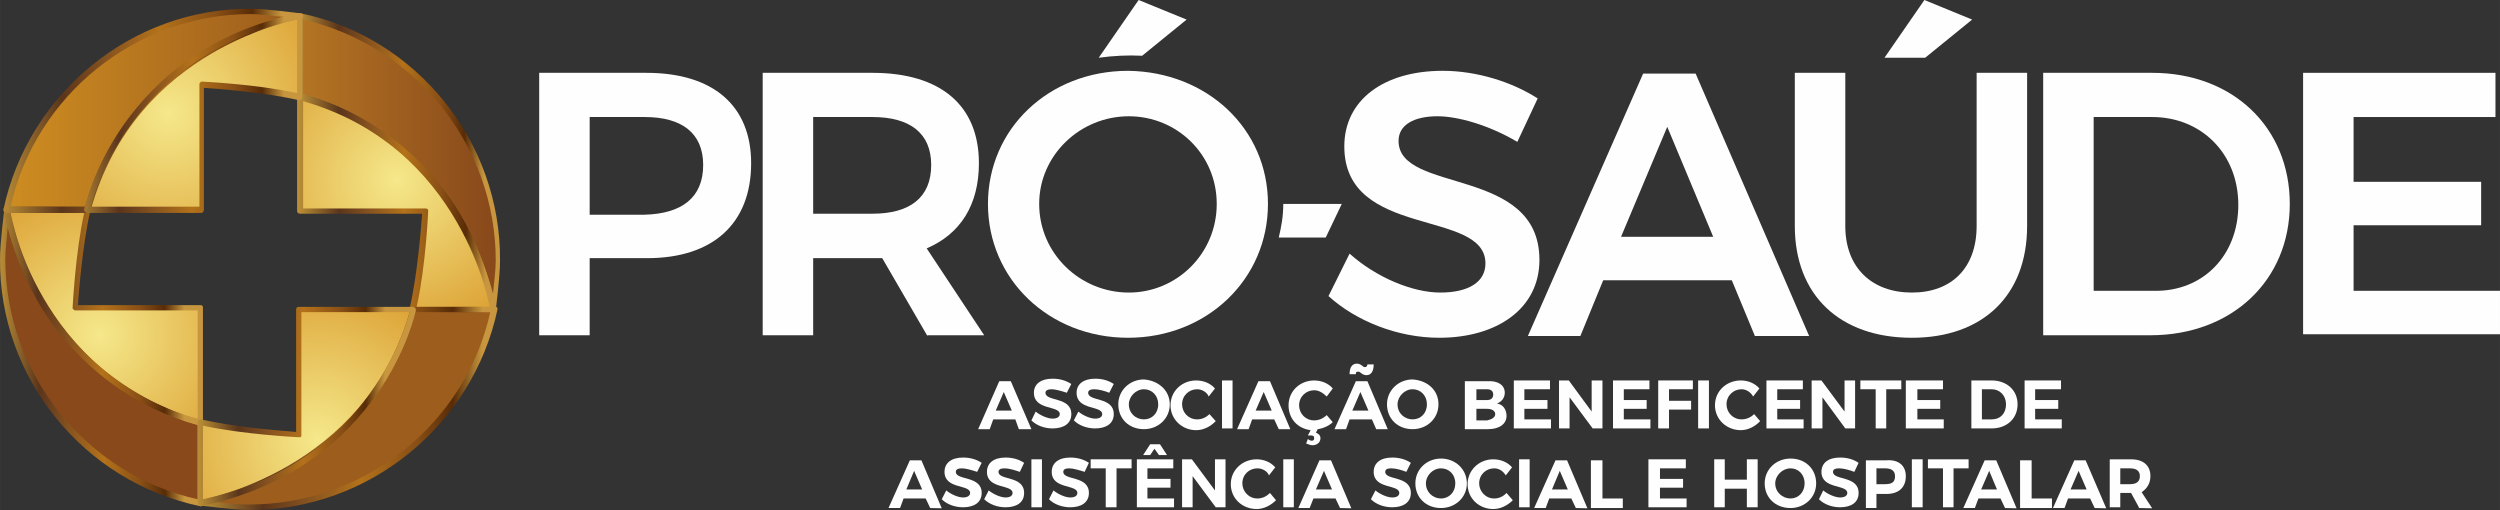 <?xml version="1.0" encoding="UTF-8"?>
<!DOCTYPE svg PUBLIC "-//W3C//DTD SVG 1.1//EN" "http://www.w3.org/Graphics/SVG/1.1/DTD/svg11.dtd">
<!-- Creator: CorelDRAW 2021.5 -->
<svg xmlns="http://www.w3.org/2000/svg" xml:space="preserve" width="130.265mm" height="26.576mm" version="1.1" style="shape-rendering:geometricPrecision; text-rendering:geometricPrecision; image-rendering:optimizeQuality; fill-rule:evenodd; clip-rule:evenodd"
viewBox="0 0 36876.65 7523.49"
 xmlns:xlink="http://www.w3.org/1999/xlink"
 xmlns:xodm="http://www.corel.com/coreldraw/odm/2003">
 <rect x="0" y="0" width="36876.65" height="7523.49" fill="#333333" stroke="none"/>
 <defs>
  <style type="text/css">
   <![CDATA[
    .fil16 {fill:#FEFEFE;fill-rule:nonzero}
    .fil12 {fill:url(#id0)}
    .fil8 {fill:url(#id1)}
    .fil9 {fill:url(#id2)}
    .fil1 {fill:url(#id3)}
    .fil10 {fill:url(#id4)}
    .fil14 {fill:url(#id5)}
    .fil11 {fill:url(#id6)}
    .fil13 {fill:url(#id7)}
    .fil15 {fill:url(#id8)}
    .fil0 {fill:url(#id9)}
    .fil6 {fill:url(#id10)}
    .fil7 {fill:url(#id11)}
    .fil5 {fill:url(#id12)}
    .fil4 {fill:url(#id13)}
    .fil3 {fill:url(#id14);fill-rule:nonzero}
    .fil2 {fill:url(#id15);fill-rule:nonzero}
   ]]>
  </style>
  <linearGradient id="id0" gradientUnits="userSpaceOnUse" x1="2810.24" y1="6011.99" x2="7255.41" y2="6011.99">
   <stop offset="0" style="stop-opacity:1; stop-color:#CC9F3C"/>
   <stop offset="0.239" style="stop-opacity:1; stop-color:#5B351B"/>
   <stop offset="0.38" style="stop-opacity:1; stop-color:#84511F"/>
   <stop offset="0.561" style="stop-opacity:1; stop-color:#B3721A"/>
   <stop offset="0.749" style="stop-opacity:1; stop-color:#894F15"/>
   <stop offset="0.871" style="stop-opacity:1; stop-color:#582C07"/>
   <stop offset="0.969" style="stop-opacity:1; stop-color:#C7963E"/>
   <stop offset="1" style="stop-opacity:1; stop-color:#C7963E"/>
  </linearGradient>
  <linearGradient id="id1" gradientUnits="userSpaceOnUse" xlink:href="#id0" x1="-122.3" y1="4900.27" x2="2812.93" y2="4900.27">
  </linearGradient>
  <linearGradient id="id2" gradientUnits="userSpaceOnUse" xlink:href="#id0" x1="-151.99" y1="4529.08" x2="2810.24" y2="4529.08">
  </linearGradient>
  <linearGradient id="id3" gradientUnits="userSpaceOnUse" x1="43928.32" y1="-40291.8" x2="39483.15" y2="-40291.8">
   <stop offset="0" style="stop-opacity:1; stop-color:#D19021"/>
   <stop offset="1" style="stop-opacity:1; stop-color:#9D5D1D"/>
  </linearGradient>
  <linearGradient id="id4" gradientUnits="userSpaceOnUse" xlink:href="#id0" x1="4293.66" y1="2307.41" x2="7228.83" y2="2307.41">
  </linearGradient>
  <linearGradient id="id5" gradientUnits="userSpaceOnUse" xlink:href="#id0" x1="-151.99" y1="1577.97" x2="4293.18" y2="1577.97">
  </linearGradient>
  <linearGradient id="id6" gradientUnits="userSpaceOnUse" xlink:href="#id0" x1="4293.18" y1="2676.79" x2="7255.41" y2="2676.79">
  </linearGradient>
  <linearGradient id="id7" gradientUnits="userSpaceOnUse" xlink:href="#id0" x1="2810.24" y1="5640.83" x2="5774.28" y2="5640.83">
  </linearGradient>
  <linearGradient id="id8" gradientUnits="userSpaceOnUse" xlink:href="#id0" x1="957.95" y1="1566.85" x2="4293.18" y2="1566.85">
  </linearGradient>
  <linearGradient id="id9" gradientUnits="userSpaceOnUse" xlink:href="#id3" x1="-151.99" y1="1566.85" x2="4293.18" y2="1566.85">
  </linearGradient>
  <radialGradient id="id10" gradientUnits="userSpaceOnUse" gradientTransform="matrix(9.27057E-17 1.514 -1.514 9.27026E-17 9865 -6212)" cx="5852.98" cy="2649.81" r="1568.8" fx="5852.98" fy="2649.81">
   <stop offset="0" style="stop-opacity:1; stop-color:#F5E88B"/>
   <stop offset="1" style="stop-opacity:1; stop-color:#DCA235"/>
  </radialGradient>
  <radialGradient id="id11" gradientUnits="userSpaceOnUse" gradientTransform="matrix(-1.545 -1.8919E-16 1.89194E-16 -1.545 11915 16478)" xlink:href="#id10" cx="4681.89" cy="6474.81" r="1568.8" fx="4681.89" fy="6474.81">
  </radialGradient>
  <radialGradient id="id12" gradientUnits="userSpaceOnUse" gradientTransform="matrix(9.25934E-17 -1.512 1.512 9.25945E-17 -5996 7166)" xlink:href="#id10" cx="1473" cy="4939.05" r="1570.64" fx="1473" fy="4939.05">
  </radialGradient>
  <radialGradient id="id13" gradientUnits="userSpaceOnUse" gradientTransform="matrix(1.609 -0 -0 1.609 -1514 -1015)" xlink:href="#id10" cx="2486.64" cy="1666.98" r="1570.64" fx="2486.64" fy="1666.98">
  </radialGradient>
  <linearGradient id="id14" gradientUnits="userSpaceOnUse" x1="39483.15" y1="-24732.87" x2="36520.92" y2="-24732.87">
   <stop offset="0" style="stop-opacity:1; stop-color:#B67724"/>
   <stop offset="1" style="stop-opacity:1; stop-color:#89491B"/>
  </linearGradient>
  <linearGradient id="id15" gradientUnits="userSpaceOnUse" xlink:href="#id14" x1="4293.18" y1="2307.41" x2="7255.41" y2="2307.41">
  </linearGradient>
 </defs>
 <g id="Camada_x0020_1">
  <g id="_2187559333232">
   <g>
    <path class="fil0" d="M103.87 3085.71l1189.09 0c681.6,-2470.78 3141.26,-2848.63 3141.26,-2848.63 0,0 -470.44,-66.67 -722.33,-66.67 -1778.06,0 -3256.11,1255.76 -3596.89,2915.29m-11.13 0l0 0 0 0z"/>
    <path class="fil1" d="M7286.55 4563.73l-1203.9 0c-681.6,2474.49 -3126.45,2841.21 -3126.45,2841.21 0,0 470.44,62.99 718.62,62.99 1766.97,0 3244.98,-1255.76 3596.89,-2915.29m14.81 11.1l0 0 0 0z"/>
    <path class="fil2" d="M4434.21 237.09c1674.37,351.91 2930.13,1829.92 2930.13,3608.02 0,248.19 -66.67,718.62 -66.67,718.62 0,0 -366.72,-2444.85 -2852.33,-3137.58 -11.13,-851.99 -11.13,-666.79 -11.13,-1189.09l0 0.03z"/>
    <path class="fil3" d="M2956.2 7416.03c-1674.37,-340.78 -2930.13,-1829.92 -2930.13,-3596.89 0,-248.19 62.99,-718.62 62.99,-718.62 0,0 366.72,2444.85 2852.33,3137.58 14.81,837.18 14.81,655.67 14.81,1177.97l0 -0.03z"/>
    <path class="fil4" d="M1292.96 3085.71l1689.17 0 0 -1844.76c0,0 863.11,40.74 1452.08,185.23l0 -1177.97c-2696.75,548.23 -3141.26,2837.5 -3141.26,2837.5z"/>
    <path class="fil5" d="M2956.2 6226.94l0 -1689.17 -1844.76 0c0,0 37.06,-863.11 181.52,-1452.08l-1189.09 0c563.07,2696.75 2852.33,3141.26 2852.33,3141.26z"/>
    <path class="fil6" d="M4434.21 1426.18l0 1685.46 1829.92 0c0,0 -37.06,866.82 -181.52,1452.08l1189.09 0c-548.23,-2681.94 -2837.5,-3137.58 -2837.5,-3137.58l0 0.03z"/>
    <path class="fil7" d="M6093.75 4563.73l-1685.46 0 0 1844.76c0,0 -863.11,-37.06 -1452.08,-181.52l0 1189.09c2681.94,-548.23 3137.58,-2852.33 3137.58,-2852.33l-0.03 0z"/>
    <path class="fil8" d="M77.93 3819.17c0,-129.66 25.93,-325.98 37.06,-485.27 170.39,644.54 800.13,2370.77 2800.47,2933.84l0 1096.49c-1648.44,-366.72 -2837.5,-1855.86 -2837.5,-3545.03l-0.03 -0.03zm2878.26 3648.75l0 0 0 0c11.13,0 25.93,0 25.93,-11.13 11.13,-14.81 11.13,-25.93 11.13,-25.93l0 0 0 0 0 -1192.8 0 0c0,-11.13 -11.13,-37.06 -25.93,-37.06 -2433.73,-681.6 -2826.4,-3089.39 -2826.4,-3115.32 0,-25.93 -25.93,-37.06 -37.06,-37.06 -25.93,0 -40.74,11.13 -40.74,37.06 0,14.81 -62.99,485.27 -62.99,733.46 -14.81,1752.16 1226.12,3285.74 2956.06,3648.75 -14.81,0 0,0 0,0l0 0.03z"/>
    <path class="fil9" d="M155.73 3141.26l1085.37 0c-129.66,585.29 -170.39,1396.54 -170.39,1396.54 0,14.81 0,25.93 14.81,25.93 11.13,14.81 11.13,14.81 25.93,14.81l1803.99 0 0 1596.57c-340.78,-77.79 -2248.53,-681.6 -2759.73,-3033.85l0.03 0zm2800.47 3137.58l0 0c11.13,0 25.93,0 25.93,-11.13 11.13,-14.81 11.13,-29.64 11.13,-40.74l0 -1689.17c0,-25.93 -11.13,-37.06 -37.06,-37.06l-1807.7 0c14.81,-185.23 66.67,-889.05 185.23,-1400.22 0,-14.81 0,-25.93 -14.81,-40.74 -11.13,-11.13 -25.93,-11.13 -37.06,-11.13l-1177.97 0c-14.81,0 -25.93,0 -40.74,11.13 -11.13,14.81 -11.13,25.93 -11.13,40.74 559.36,2681.94 2863.43,3167.19 2904.2,3178.31 -14.81,0 0,0 0,0l-0.03 0z"/>
    <path class="fil10" d="M4471.27 1385.42l0 -1096.49c1648.44,377.84 2841.21,1855.86 2841.21,3556.15 0,133.36 -25.93,329.69 -40.74,485.27 -170.39,-640.86 -811.25,-2367.06 -2800.47,-2944.93zm-37.06 -1189.09l0 0 0 0c-14.81,0 -25.93,0 -25.93,11.13 -14.81,14.81 -14.81,29.64 -14.81,40.74l0 1189.09c0,29.64 14.81,40.74 25.93,40.74 2418.92,655.67 2811.57,3074.59 2811.57,3100.52 0,25.93 25.93,40.74 40.74,40.74 25.93,0 40.74,-14.81 40.74,-40.74 0,-14.81 62.99,-485.27 62.99,-733.46 14.81,-1752.16 -1229.83,-3296.84 -2941.22,-3648.75l0 0z"/>
    <path class="fil11" d="M6316.03 3111.64c0,-11.13 0,-25.93 -11.13,-25.93 -14.81,-11.13 -14.81,-11.13 -25.93,-11.13l-1807.7 0 0 -1596.57c340.78,92.6 2252.24,681.6 2759.73,3048.66l-1085.37 0c133.36,-589 170.39,-1400.22 170.39,-1415.06l0 0.03zm-233.38 1492.79l0 0 0 0 1189.09 0 0 0 0 0c14.81,0 25.93,0 25.93,-14.81 14.81,-11.13 14.81,-25.93 14.81,-37.06 -537.14,-2681.94 -2852.33,-3167.19 -2878.26,-3167.19 0,0 0,0 -14.81,0 -11.13,0 -11.13,0 -25.93,14.81 -11.13,11.13 -11.13,11.13 -11.13,25.93l0 0 0 1685.46c0,29.64 25.93,40.74 37.06,40.74l1807.7 0c-14.81,181.52 -66.67,889.05 -185.23,1400.22 0,11.13 0,25.93 14.81,40.74 11.13,11.13 11.13,11.13 25.93,11.13l0.03 0.03z"/>
    <path class="fil12" d="M3204.38 7404.91c640.86,-170.39 2367.06,-800.13 2930.13,-2800.47l1096.49 0c-363.04,1648.44 -1855.86,2837.5 -3556.15,2837.5 -129.66,0 -325.98,-11.13 -470.44,-37.06l-0.03 0.03zm4082.16 -2878.21l0 0 0 0 -1192.8 0 0 0c-11.13,0 -37.06,11.13 -37.06,25.93 -670.47,2418.92 -3089.39,2811.57 -3100.52,2826.4 -25.93,0 -40.74,25.93 -40.74,37.06 0,25.93 14.81,40.74 40.74,40.74 25.93,0 481.57,66.67 729.75,66.67 1755.84,0 3285.74,-1244.66 3652.46,-2959.77 0,-11.13 0,-25.93 -14.81,-37.06 -11.13,0 -25.93,0 -37.06,0l0.03 0.03z"/>
    <path class="fil13" d="M4434.21 6449.19c11.13,-14.81 11.13,-14.81 11.13,-25.93l0 -1818.83 1596.57 0c-92.6,340.78 -681.6,2248.53 -3048.66,2759.73l0 -1085.37c589,129.66 1400.22,170.39 1400.22,170.39 0,0 0,0 0,0 25.93,0 40.74,0 40.74,0zm-1478.01 1018.7l0 0 0 0 0 0c2693.04,-559.36 3178.31,-2874.56 3178.31,-2889.36 0,-14.81 0,-25.93 -14.81,-40.74 -11.13,-11.13 -25.93,-11.13 -37.06,-11.13l-1674.37 0c-25.93,0 -40.74,11.13 -40.74,37.06l0 1807.7c-181.52,-14.81 -889.05,-66.67 -1400.22,-185.23 -11.13,0 -25.93,0 -37.06,14.81 -14.81,11.13 -14.81,25.93 -14.81,40.74l0 1189.09c0,11.13 0,25.93 14.81,37.06 0,-11.13 11.13,-11.13 25.93,0z"/>
    <path class="fil14" d="M3700.76 207.45c129.66,0 325.98,29.64 485.27,40.74 -640.86,170.39 -2370.77,796.42 -2930.13,2800.47l-1100.17 0c366.72,-1648.44 1855.86,-2841.21 3545.03,-2841.21zm770.52 29.64l0 0 0 0c0,-29.64 -11.13,-40.74 -37.06,-40.74 -25.93,0 -485.27,-66.67 -733.46,-66.67 -1752.16,-11.13 -3282.04,1244.66 -3648.75,2956.06 0,14.81 0,25.93 11.13,40.74 14.81,0 25.93,14.81 40.74,14.81l1189.09 0c14.81,0 40.74,-14.81 40.74,-29.64 666.79,-2430.05 3074.59,-2822.69 3100.52,-2837.5 25.93,0 37.06,-11.13 37.06,-37.06z"/>
    <path class="fil15" d="M4382.35 288.92l0 1085.37c-589,-133.36 -1400.22,-170.39 -1400.22,-170.39 -14.81,0 -25.93,0 -25.93,11.13 -14.81,14.81 -14.81,14.81 -14.81,25.93l0 1807.7 -1596.57 0c77.79,-340.78 681.6,-2252.24 3037.56,-2759.73l-0.03 0zm-3100.52 2852.31l0 0 1685.46 0c25.93,0 40.74,-29.64 40.74,-40.74l0 -1803.99c181.52,11.13 889.05,62.99 1400.22,181.52 11.13,0 25.93,0 37.06,-14.81 14.81,-11.13 14.81,-25.93 14.81,-25.93l0 0 0 0 0 -1200.19 0 0 0 0c0,-14.81 0,-29.64 -14.81,-29.64 -11.13,0 -11.13,-11.13 -25.93,-11.13 0,0 0,0 -11.13,0 -2670.82,548.23 -3152.38,2863.43 -3167.19,2889.36 0,14.81 0,25.93 14.81,40.74 11.13,0 11.13,14.81 25.93,14.81l0.03 0z"/>
   </g>
   <g>
    <g>
     <path class="fil16" d="M11079.79 2407.83c0,889.05 -563.07,1400.22 -1533.59,1400.22l-848.28 0 0 1137.23 -744.56 0 0 -3871.01 1581.74 0c981.64,0 1544.71,481.57 1544.71,1333.55l-0.03 0zm-707.53 25.9c0,-470.44 -314.88,-707.53 -863.11,-707.53l-811.25 0 0 1440.99 811.25 0c548.23,-14.81 863.11,-251.89 863.11,-733.46z"/>
     <path class="fil16" d="M13680.2 4956.35l-666.79 -1148.33c-37.06,0 -88.89,0 -144.46,0l-874.21 0 0 1137.23 -744.56 0 0 -3871.01 1618.8 0c1007.58,0 1570.64,481.57 1570.64,1333.55 0,614.93 -274.12,1044.63 -770.49,1255.76l848.28 1281.69 -837.18 0 0 11.13 -0.03 -0.03zm-1685.46 -1803.97l874.21 0c551.94,0 866.82,-237.09 866.82,-718.62 0,-470.44 -314.88,-707.53 -866.82,-707.53l-874.21 0 0 1426.15z"/>
     <path class="fil16" d="M18703.24 3007.92c0,1111.3 -900.14,1974.41 -2063.3,1974.41 -1166.87,0 -2067.01,-863.11 -2067.01,-1974.41 0,-1111.3 900.14,-1963.29 2067.01,-1963.29 1163.16,14.81 2063.3,851.99 2063.3,1963.29zm-3374.64 0c0,733.46 603.8,1307.62 1322.46,1307.62 707.53,0 1296.53,-574.16 1296.53,-1307.62 0,-733.46 -589,-1292.82 -1296.53,-1292.82 -718.62,0 -1322.46,574.16 -1322.46,1292.82z"/>
     <path class="fil16" d="M19792.32 3007.92l-237.09 496.37 -692.72 0c37.06,-155.59 66.67,-311.17 66.67,-496.37l863.11 0 0.03 0z"/>
     <path class="fil16" d="M21203.7 1715.1c-351.91,0 -574.16,129.66 -574.16,363.04 0,785.32 2078.14,366.72 2078.14,1755.84 0,718.62 -626.03,1148.33 -1478.01,1148.33 -614.93,0 -1229.83,-248.19 -1633.6,-614.93l311.17 -626.03c392.65,351.91 929.78,574.16 1337.26,574.16 418.58,0 666.79,-155.59 666.79,-429.7 0,-811.25 -2081.82,-355.62 -2081.82,-1726.23 0,-681.6 577.87,-1115.01 1452.08,-1115.01 511.2,0 1033.51,170.39 1400.22,407.48l-300.05 640.86c-418.58,-248.19 -877.92,-377.84 -1177.97,-377.84l-0.06 0.03z"/>
     <path class="fil16" d="M25545.14 4134.03l-1896.62 0 -337.1 822.35 -774.2 0 1700.3 -3871.01 774.2 0 1674.37 3871.01 -800.13 0 -340.78 -822.35 -0.03 0zm-274.12 -640.83l-677.89 -1622.5 -681.6 1622.5 1359.48 0z"/>
     <path class="fil16" d="M28201.15 4315.54c589,0 955.71,-366.72 955.71,-981.64l0 -2259.63 744.56 0 0 2259.63c0,1022.38 -651.96,1648.44 -1700.3,1648.44 -1059.44,0 -1726.23,-626.03 -1726.23,-1648.44l0 -2259.63 744.56 0 0 2259.63c0,614.93 392.65,981.64 981.64,981.64l0.06 0z"/>
     <polygon class="fil16" points="29090.17,288.92 28397.47,851.96 27797.38,851.96 28386.35,0 "/>
     <path class="fil16" d="M33776.13 3007.92c0,1126.11 -851.99,1937.36 -2055.89,1937.36l-1581.74 0 0 -3871.01 1607.67 0c1192.8,0 2029.96,807.54 2029.96,1933.65zm-759.39 14.81c0,-759.39 -548.23,-1296.53 -1270.59,-1296.53l-863.11 0 0 2563.38 889.05 0c722.33,14.81 1244.66,-522.3 1244.66,-1266.89l0 0.03z"/>
     <polygon class="fil16" points="36809.99,1074.24 36809.99,1726.2 34717.04,1726.2 34717.04,2681.91 36598.83,2681.91 36598.83,3322.74 34717.04,3322.74 34717.04,4289.61 36876.65,4289.61 36876.65,4930.47 33972.49,4930.47 33972.49,1074.24 "/>
     <path class="fil16" d="M17503.08 288.92l-655.67 533.43c-207.45,-11.13 -429.7,0 -640.86,29.64l589 -851.99 707.53 288.95 0 -0.03z"/>
    </g>
    <g>
     <path class="fil16" d="M14976.7 6186.23l-325.98 0 -51.86 144.46 -170.39 0 311.17 -707.53 170.39 0 303.76 707.53 -185.23 0 -51.86 -144.46zm-51.86 -129.66l-118.53 -274.12 -118.53 274.12 237.09 0 -0.03 0z"/>
     <path class="fil16" d="M15513.86 5741.67c-51.86,0 -92.6,14.81 -92.6,51.86 0,133.36 381.55,55.57 381.55,314.88 0,144.46 -118.53,211.16 -277.82,211.16 -114.82,0 -233.38,-40.74 -311.17,-118.53l62.99 -129.66c77.79,62.99 185.23,103.72 248.19,103.72 66.67,0 107.43,-25.93 107.43,-66.67 0,-129.66 -381.55,-51.86 -381.55,-314.88 0,-129.66 103.72,-207.45 274.12,-207.45 107.43,0 196.32,25.93 277.82,77.79l-66.67 129.66c-77.79,-25.93 -170.39,-51.86 -222.25,-51.86l-0.03 -0.03z"/>
     <path class="fil16" d="M16139.86 5741.67c-51.86,0 -88.89,14.81 -88.89,51.86 0,133.36 377.84,55.57 377.84,314.88 0,144.46 -118.53,211.16 -274.12,211.16 -118.53,0 -237.09,-40.74 -314.88,-118.53l66.67 -129.66c77.79,62.99 181.52,103.72 248.19,103.72 66.67,0 103.72,-25.93 103.72,-66.67 0,-129.66 -377.84,-51.86 -377.84,-314.88 0,-129.66 103.72,-207.45 274.12,-207.45 103.72,0 196.32,25.93 274.12,77.79l-66.67 129.66c-62.99,-25.93 -155.59,-51.86 -222.25,-51.86l0 -0.03z"/>
     <path class="fil16" d="M17254.9 5963.98c0,211.16 -170.39,366.72 -381.55,366.72 -222.25,0 -377.84,-155.59 -377.84,-366.72 0,-207.45 170.39,-366.72 377.84,-366.72 211.16,14.81 381.55,159.29 381.55,366.72zm-603.8 0c0,133.36 103.72,222.25 222.25,222.25 118.53,0 211.16,-88.89 211.16,-222.25 0,-129.66 -92.6,-222.25 -211.16,-222.25 -118.53,0 -222.25,107.43 -222.25,222.25z"/>
     <path class="fil16" d="M17658.64 5741.67c-118.53,0 -222.25,92.6 -222.25,222.25 0,118.53 92.6,222.25 222.25,222.25 66.67,0 129.66,-25.93 181.52,-77.79l92.6 103.72c-77.79,81.5 -181.52,133.36 -288.95,133.36 -207.45,0 -377.84,-159.29 -377.84,-366.72 0,-211.16 170.39,-366.72 377.84,-366.72 107.43,0 211.16,40.74 277.82,118.53l-92.6 118.53c-25.93,-66.67 -103.72,-107.43 -170.39,-107.43z"/>
     <polygon class="fil16" points="18180.94,5612.04 18180.94,6319.54 18025.38,6319.54 18025.38,5612.04 "/>
     <path class="fil16" d="M18795.87 6186.23l-325.98 0 -51.86 144.46 -170.39 0 314.88 -707.53 170.39 0 300.05 707.53 -170.39 0 -66.67 -144.46 -0.03 0zm-37.06 -129.66l-118.53 -274.12 -118.53 274.12 237.09 0 -0.03 0z"/>
     <path class="fil16" d="M19436.7 6330.69l-25.93 51.86c40.74,14.81 66.67,40.74 66.67,81.5 0,62.99 -51.86,103.72 -118.53,103.72 -25.93,0 -66.67,-14.81 -92.6,-25.93l25.93 -66.67c14.81,14.81 40.74,25.93 55.57,25.93 25.93,0 37.06,-11.13 37.06,-37.06 0,-29.64 -11.13,-40.74 -51.86,-40.74 -14.81,0 -25.93,0 -40.74,0l40.74 -77.79c-196.32,-25.93 -325.98,-170.39 -325.98,-366.72 0,-211.16 170.39,-366.72 377.84,-366.72 103.72,0 211.16,40.74 274.12,118.53l-88.89 118.53c-55.57,-55.57 -118.53,-92.6 -185.23,-92.6 -118.53,0 -222.25,92.6 -222.25,222.25 0,118.53 92.6,222.25 222.25,222.25 66.67,0 129.66,-25.93 185.23,-77.79l88.89 103.72c-37.06,40.74 -129.66,92.6 -222.25,103.72l-0.03 -0.03z"/>
     <path class="fil16" d="M20236.83 6186.23l-329.69 0 -51.86 144.46 -170.39 0 314.88 -707.53 170.39 0 300.05 707.53 -170.39 0 -62.99 -144.46zm-237.06 -666.79l-92.6 0c0,-103.72 40.74,-155.59 107.43,-155.59 62.99,0 88.89,51.86 114.82,51.86 25.93,0 40.74,-14.81 40.74,-40.74l92.6 0c0,107.43 -40.74,159.29 -107.43,159.29 -62.99,0 -88.89,-51.86 -114.82,-51.86 -40.74,0 -40.74,11.13 -40.74,37.06l0 -0.03zm185.2 537.14l-118.53 -274.12 -118.53 274.12 237.09 0 -0.03 0z"/>
     <path class="fil16" d="M21218.47 5963.98c0,211.16 -170.39,366.72 -381.55,366.72 -222.25,0 -377.84,-155.59 -377.84,-366.72 0,-207.45 170.39,-366.72 377.84,-366.72 222.25,14.81 381.55,159.29 381.55,366.72zm-603.8 0c0,133.36 103.72,222.25 222.25,222.25 118.53,0 211.16,-88.89 211.16,-222.25 0,-129.66 -92.6,-222.25 -211.16,-222.25 -118.53,0 -222.25,107.43 -222.25,222.25z"/>
     <path class="fil16" d="M22196.44 5793.56c0,81.5 -51.86,133.36 -114.82,159.29 88.89,11.13 140.75,88.89 140.75,181.52 0,118.53 -103.72,196.32 -274.12,196.32l-340.78 0 0 -707.53 329.69 0c155.59,-11.13 259.31,55.57 259.31,170.39l-0.03 0zm-170.42 25.93c0,-51.86 -37.06,-77.79 -88.89,-77.79l-159.29 0 0 159.29 159.29 0c51.86,0 88.89,-25.93 88.89,-81.5zm29.64 288.92c0,-51.86 -55.57,-77.79 -118.53,-77.79l-159.29 0 0 170.39 159.29 0c62.99,-14.81 118.53,-40.74 118.53,-92.6z"/>
     <polygon class="fil16" points="22863.2,5612.04 22863.2,5741.67 22485.36,5741.67 22485.36,5900.96 22826.17,5900.96 22826.17,6030.65 22485.36,6030.65 22485.36,6186.23 22878.03,6186.23 22878.03,6319.54 22329.77,6319.54 22329.77,5612.04 "/>
     <polygon class="fil16" points="23141.02,5612.04 23478.13,6071.38 23478.13,5612.04 23637.42,5612.04 23637.42,6319.54 23492.93,6319.54 23152.15,5860.23 23152.15,6319.54 22996.56,6319.54 22996.56,5612.04 "/>
     <polygon class="fil16" points="24330.12,5612.04 24330.12,5741.67 23952.28,5741.67 23952.28,5900.96 24289.38,5900.96 24289.38,6030.65 23952.28,6030.65 23952.28,6186.23 24344.92,6186.23 24344.92,6319.54 23792.98,6319.54 23792.98,5612.04 "/>
     <polygon class="fil16" points="24970.98,5612.04 24970.98,5741.67 24619.07,5741.67 24619.07,5912.09 24945.05,5912.09 24945.05,6041.74 24619.07,6041.74 24619.07,6319.54 24459.77,6319.54 24459.77,5612.04 "/>
     <polygon class="fil16" points="25208.04,5612.04 25208.04,6319.54 25048.77,6319.54 25048.77,5612.04 "/>
     <path class="fil16" d="M25689.6 5741.67c-118.53,0 -222.25,92.6 -222.25,222.25 0,118.53 92.6,222.25 222.25,222.25 66.67,0 133.36,-25.93 185.23,-77.79l88.89 103.72c-77.79,81.5 -181.52,133.36 -285.24,133.36 -211.16,0 -381.55,-159.29 -381.55,-366.72 0,-211.16 170.39,-366.72 381.55,-366.72 103.72,0 207.45,40.74 274.12,118.53l-92.6 118.53c-37.06,-66.67 -103.72,-107.43 -170.39,-107.43z"/>
     <polygon class="fil16" points="26593.45,5612.04 26593.45,5741.67 26215.61,5741.67 26215.61,5900.96 26552.72,5900.96 26552.72,6030.65 26215.61,6030.65 26215.61,6186.23 26604.58,6186.23 26604.58,6319.54 26056.35,6319.54 26056.35,5612.04 "/>
     <polygon class="fil16" points="26867.57,5612.04 27208.38,6071.38 27208.38,5612.04 27363.97,5612.04 27363.97,6319.54 27219.48,6319.54 26882.4,5860.23 26882.4,6319.54 26723.11,6319.54 26723.11,5612.04 "/>
     <polygon class="fil16" points="28045.56,5612.04 28045.56,5741.67 27823.31,5741.67 27823.31,6319.54 27667.72,6319.54 27667.72,5741.67 27441.76,5741.67 27441.76,5612.04 "/>
     <polygon class="fil16" points="28660.47,5612.04 28660.47,5741.67 28282.62,5741.67 28282.62,5900.96 28619.73,5900.96 28619.73,6030.65 28282.62,6030.65 28282.62,6186.23 28671.59,6186.23 28671.59,6319.54 28112.23,6319.54 28112.23,5612.04 "/>
     <path class="fil16" d="M29760.67 5963.98c0,211.16 -159.29,355.62 -381.55,355.62l-300.05 0 0 -707.53 300.05 0c222.25,0 381.55,144.46 381.55,351.91zm-170.42 0c0,-129.66 -92.6,-222.25 -211.16,-222.25l-144.46 0 0 444.51 144.46 0c129.66,0 211.16,-88.89 211.16,-222.25z"/>
     <polygon class="fil16" points="30401.5,5612.04 30401.5,5741.67 30019.95,5741.67 30019.95,5900.96 30360.76,5900.96 30360.76,6030.65 30019.95,6030.65 30019.95,6186.23 30412.62,6186.23 30412.62,6319.54 29864.39,6319.54 29864.39,5612.04 "/>
     <path class="fil16" d="M13654.27 7353.07l-325.98 0 -51.86 140.75 -170.39 0 314.88 -703.82 170.39 0 300.05 707.53 -170.39 -3.71 -66.67 -140.75 -0.03 0zm-51.86 -133.34l-118.53 -274.12 -114.82 274.12 233.38 0 -0.03 0z"/>
     <path class="fil16" d="M14191.38 6908.54c-51.86,0 -92.6,11.13 -92.6,51.86 0,129.66 381.55,51.86 381.55,311.17 0,144.46 -118.53,211.16 -274.12,211.16 -118.53,0 -237.09,-40.74 -314.88,-118.53l66.67 -129.66c77.79,62.99 181.52,103.72 248.19,103.72 62.99,0 103.72,-25.93 103.72,-66.67 0,-129.66 -377.84,-51.86 -377.84,-311.17 0,-133.36 103.72,-211.16 274.12,-211.16 103.72,0 196.32,25.93 274.12,77.79l-66.67 133.36c-77.79,-25.93 -170.39,-51.86 -222.25,-51.86l0 -0.03z"/>
     <path class="fil16" d="M14821.14 6908.54c-51.86,0 -92.6,11.13 -92.6,51.86 0,129.66 377.84,51.86 377.84,311.17 0,144.46 -114.82,211.16 -274.12,211.16 -118.53,0 -233.38,-40.74 -314.88,-118.53l66.67 -129.66c77.79,62.99 185.23,103.72 248.19,103.72 66.67,0 103.72,-25.93 103.72,-66.67 0,-129.66 -377.84,-51.86 -377.84,-311.17 0,-133.36 103.72,-211.16 274.12,-211.16 103.72,0 196.32,25.93 274.12,77.79l-62.99 133.36c-77.79,-25.93 -159.29,-51.86 -222.25,-51.86l0.03 -0.03z"/>
     <polygon class="fil16" points="15369.37,6775.2 15369.37,7482.7 15213.79,7482.7 15213.79,6775.2 "/>
     <path class="fil16" d="M15773.12 6908.54c-51.86,0 -88.89,11.13 -88.89,51.86 0,129.66 377.84,51.86 377.84,311.17 0,144.46 -118.53,211.16 -274.12,211.16 -118.53,0 -237.09,-40.74 -314.88,-118.53l66.67 -129.66c77.79,62.99 181.52,103.72 248.19,103.72 66.67,0 103.72,-25.93 103.72,-66.67 0,-129.66 -377.84,-51.86 -377.84,-311.17 0,-133.36 103.72,-211.16 274.12,-211.16 103.72,0 196.32,25.93 274.12,77.79l-62.99 133.36c-81.5,-25.93 -170.39,-51.86 -225.96,-51.86l0.03 -0.03z"/>
     <polygon class="fil16" points="16691.8,6775.2 16691.8,6908.54 16469.55,6908.54 16469.55,7482.7 16310.28,7482.7 16310.28,6908.54 16088,6908.54 16088,6775.2 "/>
     <path class="fil16" d="M17306.73 6775.2l0 133.36 -381.55 0 0 155.59 340.78 0 0 129.66 -340.78 0 0 159.29 392.65 0 0 129.66 -548.23 0 0 -707.53 537.14 0 0 -0.03zm-196.32 -222.25l103.72 159.29 -118.53 0 -66.67 -92.6 -62.99 92.6 -103.72 0 103.72 -159.29 144.46 0z"/>
     <polygon class="fil16" points="17580.85,6775.2 17921.63,7234.52 17921.63,6775.2 18077.22,6775.2 18077.22,7482.7 17932.78,7482.7 17591.94,7023.39 17591.94,7482.7 17436.36,7482.7 17436.36,6775.2 "/>
     <path class="fil16" d="M18547.68 6908.54c-118.53,0 -222.25,88.89 -222.25,222.25 0,114.82 92.6,222.25 222.25,222.25 66.67,0 129.66,-25.93 185.23,-81.5l88.89 107.43c-77.79,77.79 -181.52,129.66 -285.24,129.66 -211.16,0 -381.55,-155.59 -381.55,-366.72 0,-207.45 170.39,-366.72 381.55,-366.72 103.72,0 207.45,40.74 274.12,118.53l-92.6 118.53c-25.93,-66.67 -103.72,-103.72 -170.39,-103.72z"/>
     <polygon class="fil16" points="19084.79,6775.2 19084.79,7482.7 18929.21,7482.7 18929.21,6775.2 "/>
     <path class="fil16" d="M19699.75 7353.07l-325.98 0 -55.57 140.75 -166.68 0 311.17 -703.82 170.39 0 300.05 707.53 -166.68 -3.71 -66.67 -140.75 -0.03 0zm-51.86 -133.34l-118.53 -274.12 -118.53 274.12 237.09 0 -0.03 0z"/>
     <path class="fil16" d="M20522.07 6908.54c-51.86,0 -88.89,11.13 -88.89,51.86 0,129.66 377.84,51.86 377.84,311.17 0,144.46 -118.53,211.16 -274.12,211.16 -118.53,0 -237.09,-40.74 -314.88,-118.53l66.67 -129.66c77.79,62.99 181.52,103.72 248.19,103.72 66.67,0 103.72,-25.93 103.72,-66.67 0,-129.66 -377.84,-51.86 -377.84,-311.17 0,-133.36 103.72,-211.16 274.12,-211.16 103.72,0 196.32,25.93 274.12,77.79l-66.67 133.36c-62.99,-25.93 -155.59,-51.86 -222.25,-51.86l0 -0.03z"/>
     <path class="fil16" d="M21637.08 7130.82c0,207.45 -170.39,363.04 -381.55,363.04 -222.25,0 -377.84,-155.59 -377.84,-363.04 0,-211.16 170.39,-366.72 377.84,-366.72 211.16,0 381.55,155.59 381.55,366.72zm-603.8 0c0,129.66 103.72,222.25 222.25,222.25 118.53,0 211.16,-92.6 211.16,-222.25 0,-133.36 -92.6,-222.25 -211.16,-222.25 -118.53,0 -222.25,103.72 -222.25,222.25z"/>
     <path class="fil16" d="M22040.85 6908.54c-118.53,0 -222.25,88.89 -222.25,222.25 0,114.82 92.6,222.25 222.25,222.25 66.67,0 129.66,-25.93 181.52,-81.5l92.6 107.43c-77.79,77.79 -181.52,129.66 -288.95,129.66 -207.45,0 -377.84,-155.59 -377.84,-366.72 0,-207.45 170.39,-366.72 377.84,-366.72 107.43,0 211.16,40.74 277.82,118.53l-92.6 118.53c-40.74,-66.67 -103.72,-103.72 -170.39,-103.72z"/>
     <polygon class="fil16" points="22563.15,6775.2 22563.15,7482.7 22407.57,7482.7 22407.57,6775.2 "/>
     <path class="fil16" d="M23178.08 7353.07l-325.98 0 -51.86 140.75 -170.39 0 314.88 -703.82 170.39 0 300.05 707.53 -170.39 -3.71 -66.67 -140.75 -0.03 0zm-51.86 -133.34l-118.53 -274.12 -114.82 274.12 233.38 0 -0.03 0z"/>
     <polygon class="fil16" points="23637.42,6775.2 23637.42,7353.07 23937.47,7353.07 23937.47,7493.86 23467,7493.86 23467,6790.04 23637.42,6790.04 "/>
     <polygon class="fil16" points="24867.25,6775.2 24867.25,6908.54 24485.7,6908.54 24485.7,7064.15 24826.49,7064.15 24826.49,7193.81 24485.7,7193.81 24485.7,7353.07 24878.35,7353.07 24878.35,7482.7 24315.31,7482.7 24315.31,6775.2 "/>
     <polygon class="fil16" points="25441.42,6775.2 25441.42,7075.25 25767.4,7075.25 25767.4,6775.2 25926.69,6775.2 25926.69,7482.7 25767.4,7482.7 25767.4,7208.58 25441.42,7208.58 25441.42,7482.7 25285.83,7482.7 25285.83,6775.2 "/>
     <path class="fil16" d="M26789.8 7130.82c0,207.45 -170.39,363.04 -377.84,363.04 -225.96,0 -381.55,-155.59 -381.55,-363.04 0,-211.16 170.39,-366.72 381.55,-366.72 222.25,0 377.84,155.59 377.84,366.72zm-603.83 0c0,129.66 107.43,222.25 225.96,222.25 114.82,0 207.45,-92.6 207.45,-222.25 0,-133.36 -92.6,-222.25 -207.45,-222.25 -118.53,0 -225.96,103.72 -225.96,222.25z"/>
     <path class="fil16" d="M27130.59 6908.54c-51.86,0 -92.6,11.13 -92.6,51.86 0,129.66 377.84,51.86 377.84,311.17 0,144.46 -114.82,211.16 -274.12,211.16 -114.82,0 -233.38,-40.74 -311.17,-118.53l62.99 -129.66c77.79,62.99 185.23,103.72 248.19,103.72 66.67,0 107.43,-25.93 107.43,-66.67 0,-129.66 -381.55,-51.86 -381.55,-311.17 0,-133.36 103.72,-211.16 274.12,-211.16 107.43,0 196.32,25.93 274.12,77.79l-62.99 133.36c-66.67,-25.93 -159.29,-51.86 -222.25,-51.86l0 -0.03z"/>
     <path class="fil16" d="M28112.23 7023.39c0,170.39 -107.43,263.02 -288.95,263.02l-144.46 0 0 207.45 -155.59 0 0 -703.82 300.05 0c181.52,-14.81 288.95,77.79 288.95,233.38l0 -0.03zm-159.32 0c0,-77.79 -51.86,-114.82 -144.46,-114.82l-129.66 0 0 233.38 129.66 0c107.43,0 144.46,-37.06 144.46,-118.53l0 -0.03z"/>
     <polygon class="fil16" points="28360.42,6775.2 28360.42,7482.7 28201.15,7482.7 28201.15,6775.2 "/>
     <polygon class="fil16" points="29038.31,6775.2 29038.31,6908.54 28816.05,6908.54 28816.05,7482.7 28660.47,7482.7 28660.47,6908.54 28438.21,6908.54 28438.21,6775.2 "/>
     <path class="fil16" d="M29508.77 7353.07l-325.98 0 -51.86 140.75 -170.39 0 314.88 -703.82 170.39 0 300.05 707.53 -170.39 -3.71 -66.67 -140.75 -0.03 0zm-51.86 -133.34l-114.82 -274.12 -118.53 274.12 233.38 0 -0.03 0z"/>
     <polygon class="fil16" points="29968.09,6775.2 29968.09,7353.07 30268.16,7353.07 30268.16,7493.86 29797.7,7493.86 29797.7,6790.04 29968.09,6790.04 "/>
     <path class="fil16" d="M30831.2 7353.07l-325.98 0 -51.86 140.75 -170.39 0 314.88 -703.82 166.68 0 303.76 707.53 -170.39 -3.71 -66.67 -140.75 -0.03 0zm-51.86 -133.34l-118.53 -274.12 -118.53 274.12 237.09 0 -0.03 0z"/>
     <path class="fil16" d="M31549.86 7482.7l-114.82 -211.16 -14.81 0 -144.46 0 0 211.16 -155.59 0 0 -707.53 314.88 0c181.52,0 285.24,92.6 285.24,248.19 0,107.43 -51.86,185.23 -129.66,237.09l155.59 237.09 -196.32 -3.71 0 -11.13 -0.06 0zm-274.12 -340.78l144.46 0c92.6,0 144.46,-37.06 144.46,-118.53 0,-77.79 -51.86,-114.82 -144.46,-114.82l-144.46 0 0 233.38 0 -0.03z"/>
    </g>
   </g>
  </g>
 </g>
</svg>
